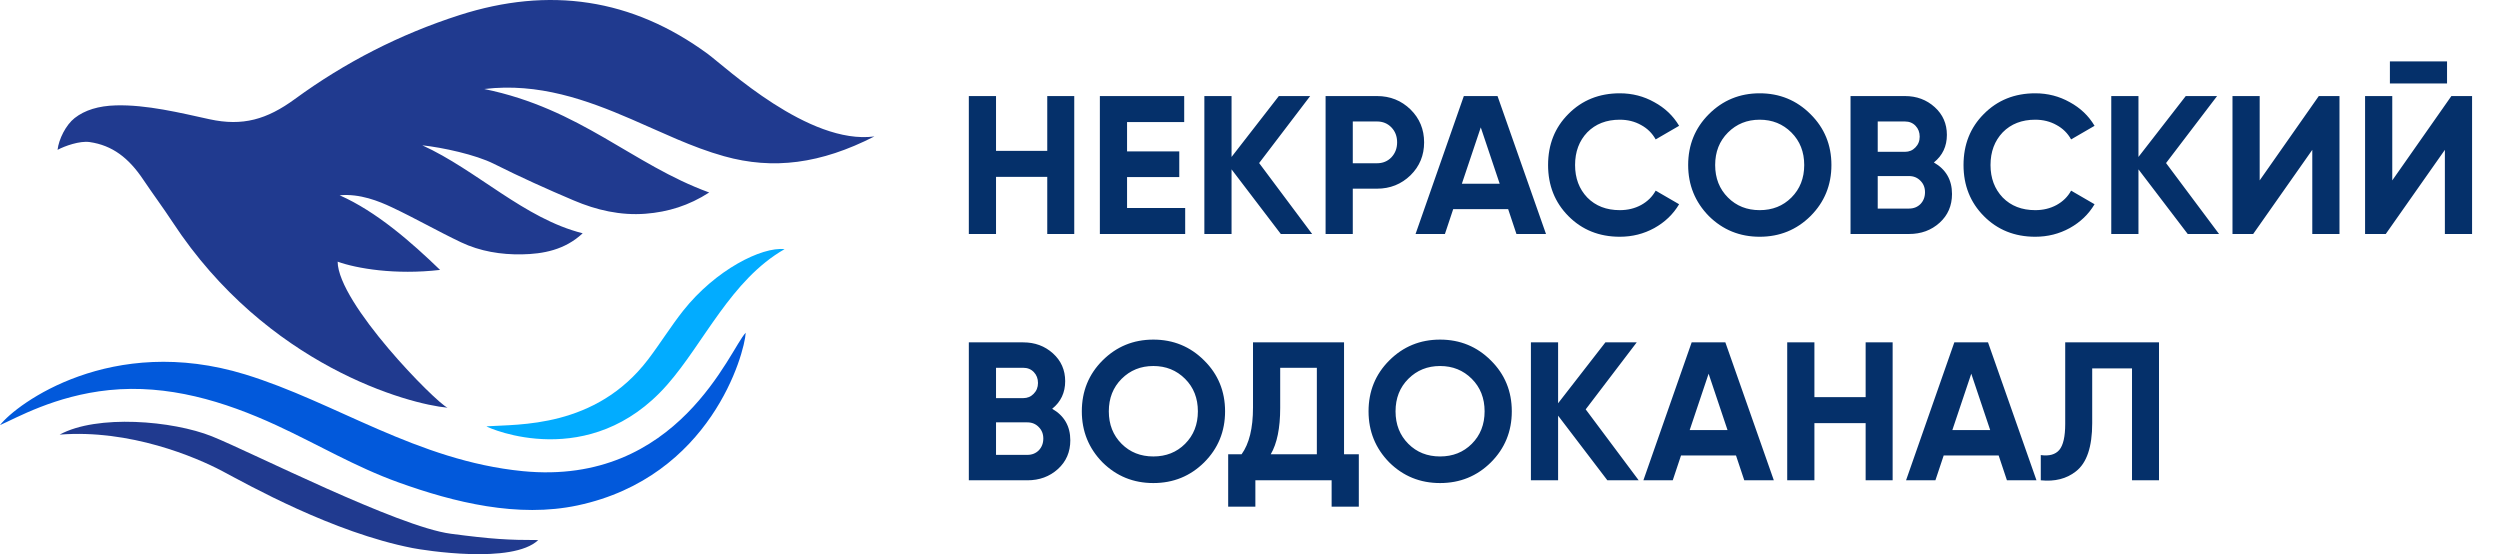 <svg width="203" height="45" viewBox="0 0 203 45" fill="none" xmlns="http://www.w3.org/2000/svg">
<path d="M71 11.079C66.643 13.305 62.785 13.804 58.794 12.685C56.171 11.952 53.741 10.742 51.255 9.673C47.644 8.114 43.736 6.701 39.319 7.227C47.174 8.837 51.322 13.348 57.586 15.63C55.935 16.696 54.241 17.213 52.417 17.356C50.383 17.512 48.439 17.063 46.589 16.276C44.425 15.36 42.268 14.387 40.101 13.301C38.62 12.558 35.947 11.979 34.29 11.799C38.72 13.814 42.568 17.752 47.314 18.942C45.866 20.301 44.089 20.624 42.375 20.654C40.684 20.684 38.98 20.408 37.445 19.678C35.538 18.772 33.721 17.726 31.813 16.829C30.765 16.336 29.23 15.707 27.579 15.857C30.569 17.179 33.401 19.662 35.734 21.917C32.096 22.34 28.944 21.8 27.416 21.247C27.456 24.639 35.345 32.642 36.337 33.105C33.208 32.825 21.678 29.72 14.003 18.019C13.237 16.853 12.405 15.737 11.629 14.581C10.454 12.828 9.13 11.802 7.279 11.535C6.48 11.419 5.252 11.855 4.673 12.168C4.776 11.292 5.349 10.146 6.061 9.586C6.89 8.937 8.001 8.597 9.409 8.557C11.906 8.49 14.605 9.156 17.015 9.683C19.701 10.269 21.671 9.706 23.951 8.037C28.012 5.068 32.482 2.776 37.309 1.227C44.578 -1.105 51.315 -0.146 57.489 4.392C58.941 5.468 65.681 11.785 71 11.079Z" fill="#203A8F"/>
<path d="M63.708 20.231C59.347 22.727 57.164 27.848 54.171 31.249C47.897 38.383 39.716 34.781 39.496 34.618C42.076 34.441 48.36 34.781 52.624 29.19C53.586 27.928 54.484 26.482 55.469 25.235C58.102 21.91 61.857 20.025 63.708 20.231Z" fill="#02ACFF"/>
<path d="M10.875 35.534C10.875 35.542 10.875 35.542 10.875 35.546L10.867 35.534C10.871 35.534 10.871 35.534 10.875 35.534Z" fill="#A4D963"/>
<path d="M10.875 35.534C10.871 35.538 10.871 35.534 10.867 35.534C10.871 35.534 10.871 35.534 10.875 35.534Z" fill="#A4D963"/>
<path d="M10.875 35.534C10.875 35.542 10.875 35.542 10.875 35.546L10.867 35.534C10.871 35.534 10.871 35.534 10.875 35.534Z" fill="#A4D963"/>
<path d="M46.902 41.039C42.065 42.068 36.896 40.805 32.353 39.169C28.861 37.913 25.806 36.084 22.444 34.532C18.187 32.569 13.62 31.19 8.854 31.676C4.454 32.126 1.275 33.969 0 34.518C1.365 32.769 9.057 27.078 19.901 30.4C27.224 32.643 33.857 37.41 42.442 38.257C55.103 39.503 59.307 28.268 60.552 27.019C60.459 28.718 57.716 38.736 46.902 41.039Z" fill="#0259DB"/>
<path d="M43.706 43.853C41.616 45.843 34.39 44.676 33.504 44.503C27.014 43.234 20.156 39.367 18.037 38.246C15.918 37.125 10.561 34.841 4.843 35.291C7.885 33.635 14.016 34.153 17.206 35.43C20.396 36.708 32.319 42.777 36.606 43.34C39.965 43.783 41.295 43.853 43.706 43.853Z" fill="#203A8F"/>
<path d="M85.037 12.248V7.8H87.229V19H85.037V14.36H80.877V19H78.669V7.8H80.877V12.248H85.037ZM91.517 14.376V16.888H96.237V19H89.309V7.8H96.157V9.912H91.517V12.296H95.757V14.376H91.517ZM102.242 13.24L106.546 19H104.002L100.002 13.752V19H97.794V7.8H100.002V12.744L103.842 7.8H106.386L102.242 13.24ZM107.638 7.8H111.814C112.88 7.8 113.787 8.163 114.534 8.888C115.27 9.613 115.638 10.504 115.638 11.56C115.638 12.616 115.27 13.507 114.534 14.232C113.787 14.957 112.88 15.32 111.814 15.32H109.846V19H107.638V7.8ZM109.846 13.256H111.814C112.283 13.256 112.672 13.096 112.982 12.776C113.291 12.445 113.446 12.04 113.446 11.56C113.446 11.069 113.291 10.664 112.982 10.344C112.672 10.024 112.283 9.864 111.814 9.864H109.846V13.256ZM125.535 19H123.135L122.463 16.984H117.999L117.327 19H114.943L118.863 7.8H121.599L125.535 19ZM120.239 10.344L118.703 14.92H121.775L120.239 10.344ZM131.528 19.224C129.853 19.224 128.461 18.664 127.352 17.544C126.253 16.435 125.704 15.053 125.704 13.4C125.704 11.736 126.253 10.355 127.352 9.256C128.461 8.136 129.853 7.576 131.528 7.576C132.541 7.576 133.474 7.816 134.328 8.296C135.192 8.765 135.864 9.405 136.344 10.216L134.44 11.32C134.162 10.819 133.768 10.429 133.256 10.152C132.744 9.864 132.168 9.72 131.528 9.72C130.44 9.72 129.56 10.061 128.888 10.744C128.226 11.437 127.896 12.323 127.896 13.4C127.896 14.467 128.226 15.347 128.888 16.04C129.56 16.723 130.44 17.064 131.528 17.064C132.168 17.064 132.744 16.925 133.256 16.648C133.778 16.36 134.173 15.971 134.44 15.48L136.344 16.584C135.864 17.395 135.192 18.04 134.328 18.52C133.474 18.989 132.541 19.224 131.528 19.224ZM147.015 17.544C145.884 18.664 144.508 19.224 142.887 19.224C141.265 19.224 139.889 18.664 138.759 17.544C137.639 16.403 137.079 15.021 137.079 13.4C137.079 11.768 137.639 10.392 138.759 9.272C139.889 8.141 141.265 7.576 142.887 7.576C144.508 7.576 145.884 8.141 147.015 9.272C148.145 10.392 148.711 11.768 148.711 13.4C148.711 15.032 148.145 16.413 147.015 17.544ZM140.311 16.04C140.993 16.723 141.852 17.064 142.887 17.064C143.921 17.064 144.78 16.723 145.463 16.04C146.156 15.347 146.503 14.467 146.503 13.4C146.503 12.333 146.156 11.453 145.463 10.76C144.769 10.067 143.911 9.72 142.887 9.72C141.863 9.72 141.004 10.067 140.311 10.76C139.617 11.453 139.271 12.333 139.271 13.4C139.271 14.467 139.617 15.347 140.311 16.04ZM157.031 13.192C158.012 13.757 158.503 14.611 158.503 15.752C158.503 16.701 158.167 17.48 157.495 18.088C156.823 18.696 155.996 19 155.015 19H150.263V7.8H154.679C155.628 7.8 156.433 8.099 157.095 8.696C157.756 9.293 158.087 10.045 158.087 10.952C158.087 11.88 157.735 12.627 157.031 13.192ZM154.679 9.864H152.471V12.328H154.679C155.02 12.328 155.303 12.211 155.527 11.976C155.761 11.741 155.879 11.448 155.879 11.096C155.879 10.744 155.767 10.451 155.543 10.216C155.319 9.981 155.031 9.864 154.679 9.864ZM152.471 16.936H155.015C155.388 16.936 155.697 16.813 155.943 16.568C156.188 16.312 156.311 15.992 156.311 15.608C156.311 15.235 156.188 14.925 155.943 14.68C155.697 14.424 155.388 14.296 155.015 14.296H152.471V16.936ZM165.262 19.224C163.587 19.224 162.195 18.664 161.086 17.544C159.987 16.435 159.438 15.053 159.438 13.4C159.438 11.736 159.987 10.355 161.086 9.256C162.195 8.136 163.587 7.576 165.262 7.576C166.275 7.576 167.209 7.816 168.062 8.296C168.926 8.765 169.598 9.405 170.078 10.216L168.174 11.32C167.897 10.819 167.502 10.429 166.99 10.152C166.478 9.864 165.902 9.72 165.262 9.72C164.174 9.72 163.294 10.061 162.622 10.744C161.961 11.437 161.63 12.323 161.63 13.4C161.63 14.467 161.961 15.347 162.622 16.04C163.294 16.723 164.174 17.064 165.262 17.064C165.902 17.064 166.478 16.925 166.99 16.648C167.513 16.36 167.907 15.971 168.174 15.48L170.078 16.584C169.598 17.395 168.926 18.04 168.062 18.52C167.209 18.989 166.275 19.224 165.262 19.224ZM175.883 13.24L180.187 19H177.643L173.643 13.752V19H171.435V7.8H173.643V12.744L177.483 7.8H180.027L175.883 13.24ZM189.966 19H187.758V12.168L182.958 19H181.278V7.8H183.486V14.648L188.286 7.8H189.966V19ZM198.7 6.776H194.06V4.984H198.7V6.776ZM200.732 19H198.524V12.168L193.724 19H192.044V7.8H194.252V14.648L199.052 7.8H200.732V19ZM85.437 33.192C86.418 33.757 86.909 34.611 86.909 35.752C86.909 36.701 86.573 37.48 85.901 38.088C85.229 38.696 84.402 39 83.421 39H78.669V27.8H83.085C84.034 27.8 84.84 28.099 85.501 28.696C86.162 29.293 86.493 30.045 86.493 30.952C86.493 31.88 86.141 32.627 85.437 33.192ZM83.085 29.864H80.877V32.328H83.085C83.426 32.328 83.709 32.211 83.933 31.976C84.168 31.741 84.285 31.448 84.285 31.096C84.285 30.744 84.173 30.451 83.949 30.216C83.725 29.981 83.437 29.864 83.085 29.864ZM80.877 36.936H83.421C83.794 36.936 84.104 36.813 84.349 36.568C84.594 36.312 84.717 35.992 84.717 35.608C84.717 35.235 84.594 34.925 84.349 34.68C84.104 34.424 83.794 34.296 83.421 34.296H80.877V36.936ZM97.78 37.544C96.65 38.664 95.274 39.224 93.652 39.224C92.031 39.224 90.655 38.664 89.524 37.544C88.404 36.403 87.844 35.021 87.844 33.4C87.844 31.768 88.404 30.392 89.524 29.272C90.655 28.141 92.031 27.576 93.652 27.576C95.274 27.576 96.65 28.141 97.78 29.272C98.911 30.392 99.476 31.768 99.476 33.4C99.476 35.032 98.911 36.413 97.78 37.544ZM91.076 36.04C91.759 36.723 92.618 37.064 93.652 37.064C94.687 37.064 95.546 36.723 96.228 36.04C96.922 35.347 97.268 34.467 97.268 33.4C97.268 32.333 96.922 31.453 96.228 30.76C95.535 30.067 94.676 29.72 93.652 29.72C92.628 29.72 91.77 30.067 91.076 30.76C90.383 31.453 90.036 32.333 90.036 33.4C90.036 34.467 90.383 35.347 91.076 36.04ZM109.136 27.8V36.888H110.336V41.144H108.128V39H101.936V41.144H99.728V36.888H100.816C101.435 36.035 101.744 34.771 101.744 33.096V27.8H109.136ZM103.184 36.888H106.928V29.864H103.952V33.128C103.952 34.76 103.696 36.013 103.184 36.888ZM121.062 37.544C119.931 38.664 118.555 39.224 116.934 39.224C115.312 39.224 113.936 38.664 112.806 37.544C111.686 36.403 111.126 35.021 111.126 33.4C111.126 31.768 111.686 30.392 112.806 29.272C113.936 28.141 115.312 27.576 116.934 27.576C118.555 27.576 119.931 28.141 121.062 29.272C122.192 30.392 122.758 31.768 122.758 33.4C122.758 35.032 122.192 36.413 121.062 37.544ZM114.358 36.04C115.04 36.723 115.899 37.064 116.934 37.064C117.968 37.064 118.827 36.723 119.51 36.04C120.203 35.347 120.55 34.467 120.55 33.4C120.55 32.333 120.203 31.453 119.51 30.76C118.816 30.067 117.958 29.72 116.934 29.72C115.91 29.72 115.051 30.067 114.358 30.76C113.664 31.453 113.318 32.333 113.318 33.4C113.318 34.467 113.664 35.347 114.358 36.04ZM128.758 33.24L133.062 39H130.518L126.518 33.752V39H124.31V27.8H126.518V32.744L130.358 27.8H132.902L128.758 33.24ZM144.035 39H141.635L140.963 36.984H136.499L135.827 39H133.443L137.363 27.8H140.099L144.035 39ZM138.739 30.344L137.203 34.92H140.275L138.739 30.344ZM151.49 32.248V27.8H153.682V39H151.49V34.36H147.33V39H145.122V27.8H147.33V32.248H151.49ZM165.363 39H162.963L162.291 36.984H157.827L157.155 39H154.771L158.691 27.8H161.427L165.363 39ZM160.067 30.344L158.531 34.92H161.603L160.067 30.344ZM165.711 39V36.952C166.394 37.048 166.895 36.909 167.215 36.536C167.535 36.152 167.695 35.448 167.695 34.424V27.8H175.311V39H173.119V29.912H169.887V34.36C169.887 36.291 169.444 37.597 168.559 38.28C167.802 38.877 166.852 39.117 165.711 39Z" fill="#05306A"/>
</svg>

